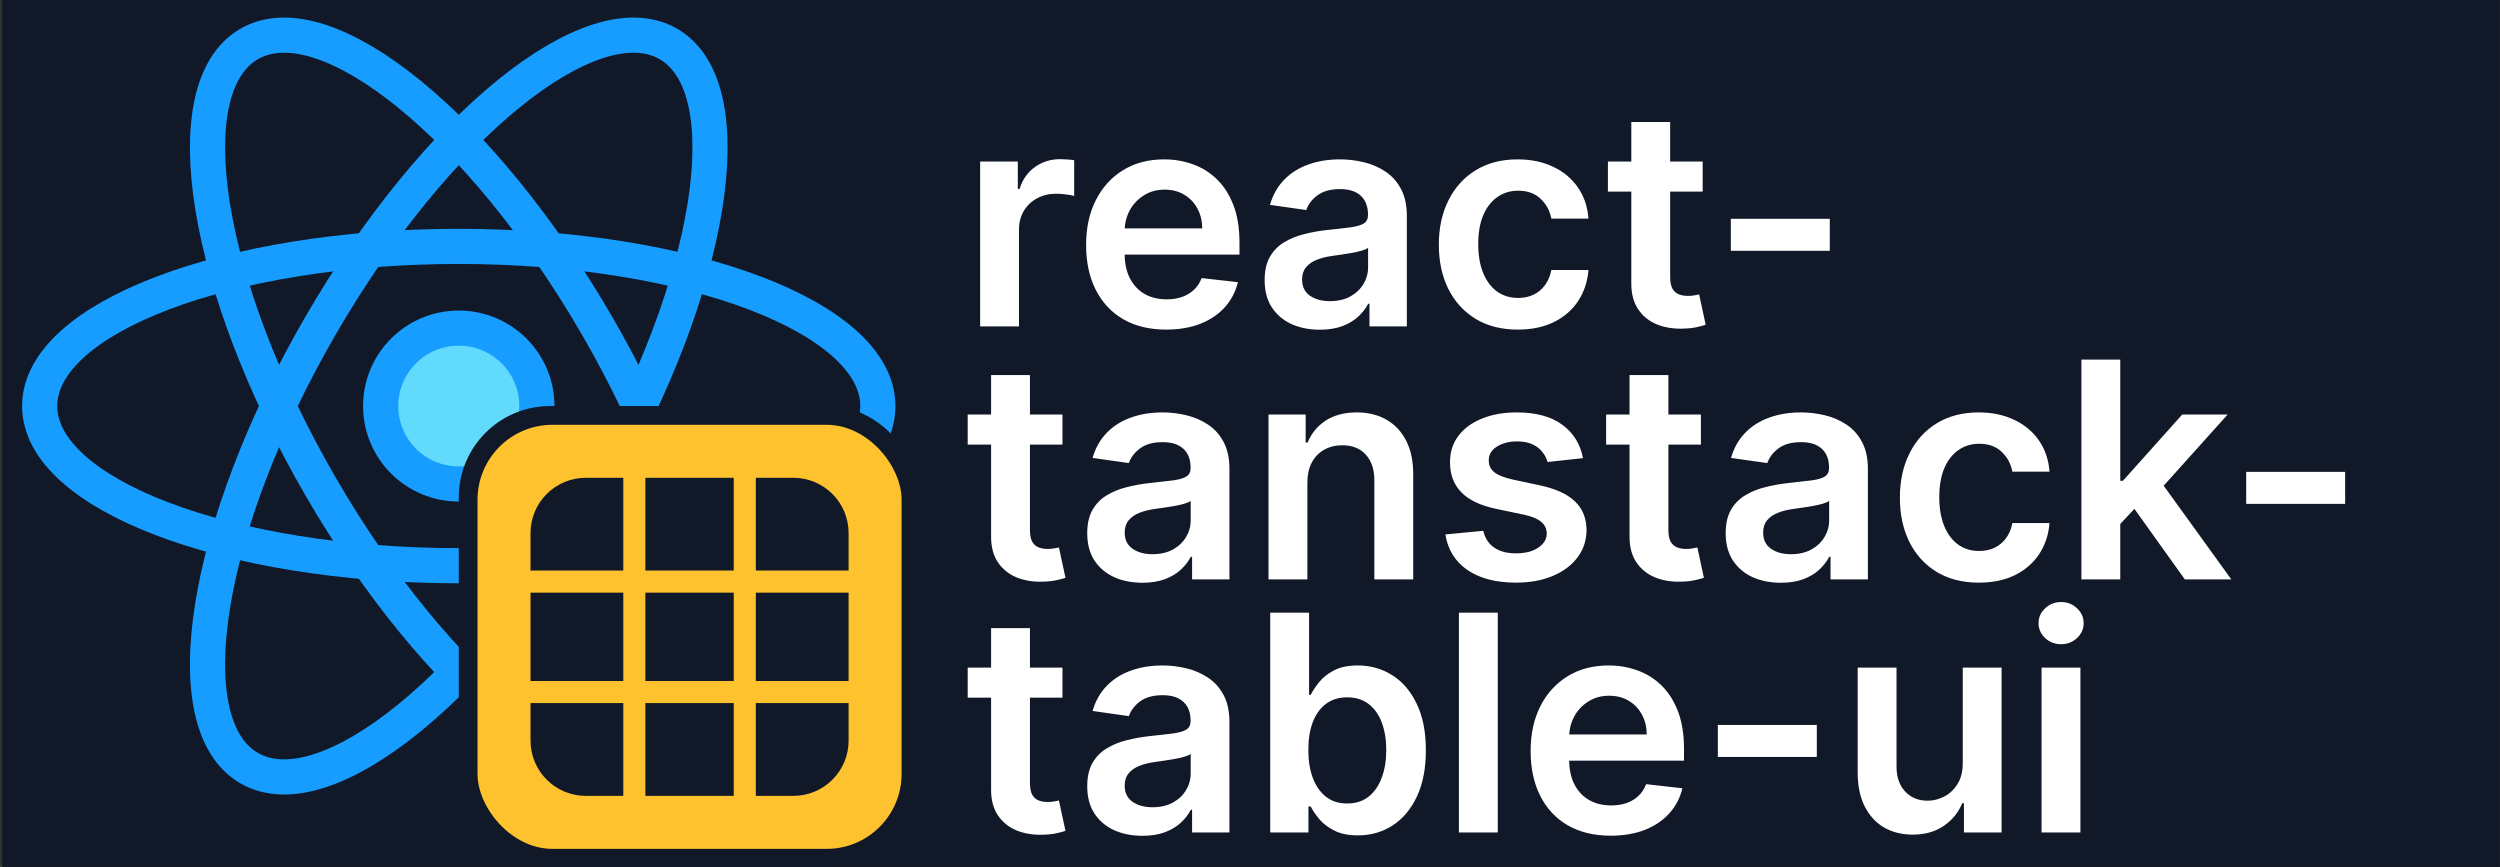 <svg width="1067" height="370" viewBox="0 0 1067 370" fill="none" xmlns="http://www.w3.org/2000/svg">
<rect x="0" y="0" width="1067" height="370" fill="#333333" stroke="none"/>
<g clip-path="url(#clip0_9_2)">
<rect width="1066" height="370" transform="translate(0.935)" fill="#111827"/>
<path d="M418.325 139.299V68.935H434.404V80.663H435.137C436.42 76.601 438.618 73.471 441.734 71.272C444.879 69.042 448.468 67.927 452.499 67.927C453.415 67.927 454.438 67.973 455.568 68.065C456.729 68.126 457.691 68.233 458.454 68.386V83.64C457.752 83.396 456.637 83.182 455.11 82.999C453.614 82.785 452.163 82.678 450.758 82.678C447.735 82.678 445.017 83.335 442.604 84.648C440.222 85.931 438.344 87.717 436.969 90.008C435.595 92.298 434.908 94.94 434.908 97.933V139.299H418.325ZM497.724 140.673C490.67 140.673 484.577 139.207 479.446 136.276C474.346 133.313 470.422 129.129 467.673 123.724C464.925 118.288 463.55 111.89 463.55 104.529C463.55 97.291 464.925 90.939 467.673 85.473C470.452 79.975 474.331 75.7 479.309 72.646C484.287 69.561 490.135 68.019 496.854 68.019C501.191 68.019 505.283 68.722 509.131 70.126C513.01 71.501 516.43 73.638 519.392 76.54C522.385 79.441 524.737 83.136 526.447 87.626C528.157 92.085 529.012 97.398 529.012 103.567V108.652H471.338V97.475H513.116C513.086 94.299 512.399 91.474 511.055 89C509.711 86.496 507.833 84.526 505.42 83.091C503.038 81.655 500.259 80.937 497.083 80.937C493.693 80.937 490.716 81.762 488.15 83.411C485.585 85.03 483.584 87.168 482.149 89.825C480.744 92.451 480.027 95.337 479.996 98.483V108.24C479.996 112.332 480.744 115.844 482.241 118.776C483.737 121.678 485.829 123.907 488.517 125.464C491.204 126.991 494.35 127.755 497.953 127.755C500.366 127.755 502.55 127.419 504.504 126.747C506.459 126.045 508.154 125.022 509.589 123.678C511.024 122.334 512.109 120.67 512.842 118.685L528.325 120.425C527.348 124.518 525.485 128.091 522.736 131.145C520.018 134.168 516.537 136.52 512.292 138.2C508.047 139.849 503.191 140.673 497.724 140.673ZM563.289 140.719C558.831 140.719 554.815 139.925 551.242 138.337C547.699 136.718 544.889 134.336 542.813 131.191C540.766 128.045 539.743 124.166 539.743 119.555C539.743 115.585 540.476 112.302 541.942 109.706C543.408 107.11 545.408 105.033 547.943 103.476C550.478 101.918 553.333 100.742 556.51 99.948C559.716 99.124 563.03 98.528 566.45 98.162C570.573 97.734 573.917 97.353 576.483 97.017C579.048 96.65 580.911 96.1 582.071 95.368C583.262 94.604 583.858 93.428 583.858 91.84V91.565C583.858 88.114 582.835 85.442 580.789 83.549C578.743 81.655 575.795 80.708 571.947 80.708C567.886 80.708 564.664 81.594 562.282 83.365C559.93 85.137 558.342 87.229 557.517 89.641L542.034 87.442C543.255 83.167 545.271 79.594 548.081 76.723C550.89 73.822 554.326 71.653 558.388 70.218C562.45 68.752 566.939 68.019 571.856 68.019C575.246 68.019 578.62 68.416 581.98 69.21C585.339 70.004 588.408 71.317 591.188 73.15C593.967 74.952 596.196 77.41 597.876 80.525C599.586 83.64 600.441 87.534 600.441 92.207V139.299H584.499V129.633H583.95C582.942 131.588 581.522 133.42 579.689 135.13C577.887 136.81 575.612 138.169 572.864 139.207C570.146 140.215 566.954 140.719 563.289 140.719ZM567.596 128.534C570.924 128.534 573.81 127.877 576.254 126.564C578.697 125.22 580.575 123.449 581.888 121.25C583.232 119.051 583.904 116.654 583.904 114.058V105.766C583.385 106.194 582.499 106.591 581.247 106.957C580.025 107.324 578.651 107.644 577.124 107.919C575.597 108.194 574.085 108.439 572.589 108.652C571.092 108.866 569.794 109.049 568.695 109.202C566.221 109.538 564.007 110.088 562.053 110.851C560.098 111.615 558.556 112.684 557.426 114.058C556.296 115.402 555.731 117.142 555.731 119.28C555.731 122.334 556.846 124.64 559.075 126.197C561.304 127.755 564.145 128.534 567.596 128.534ZM647.808 140.673C640.784 140.673 634.753 139.131 629.713 136.046C624.705 132.962 620.842 128.702 618.124 123.266C615.436 117.799 614.092 111.508 614.092 104.392C614.092 97.246 615.467 90.939 618.215 85.473C620.964 79.975 624.842 75.7 629.851 72.646C634.89 69.561 640.845 68.019 647.717 68.019C653.428 68.019 658.482 69.073 662.88 71.18C667.308 73.257 670.835 76.204 673.462 80.021C676.088 83.808 677.585 88.236 677.951 93.306H662.101C661.46 89.916 659.933 87.091 657.52 84.831C655.138 82.541 651.946 81.395 647.946 81.395C644.556 81.395 641.578 82.312 639.013 84.144C636.447 85.946 634.447 88.542 633.012 91.932C631.607 95.322 630.905 99.383 630.905 104.117C630.905 108.912 631.607 113.035 633.012 116.486C634.417 119.906 636.386 122.548 638.921 124.411C641.487 126.243 644.495 127.159 647.946 127.159C650.389 127.159 652.572 126.701 654.496 125.785C656.451 124.838 658.085 123.479 659.398 121.708C660.711 119.937 661.612 117.784 662.101 115.249H677.951C677.554 120.227 676.088 124.64 673.553 128.488C671.019 132.305 667.568 135.298 663.2 137.467C658.833 139.604 653.702 140.673 647.808 140.673ZM726.704 68.935V81.762H686.254V68.935H726.704ZM696.241 52.077H712.824V118.135C712.824 120.364 713.16 122.075 713.831 123.266C714.534 124.426 715.45 125.22 716.58 125.648C717.71 126.075 718.962 126.289 720.336 126.289C721.375 126.289 722.322 126.213 723.177 126.06C724.062 125.907 724.734 125.77 725.192 125.648L727.987 138.612C727.101 138.917 725.834 139.253 724.184 139.62C722.566 139.986 720.581 140.2 718.229 140.261C714.076 140.383 710.335 139.757 707.006 138.383C703.677 136.978 701.035 134.81 699.081 131.878C697.157 128.946 696.21 125.281 696.241 120.883V52.077ZM780.954 93.398V107.049H738.718V93.398H780.954ZM453.461 176.935V189.762H413.011V176.935H453.461ZM422.997 160.077H439.58V226.135C439.58 228.364 439.916 230.075 440.588 231.266C441.291 232.426 442.207 233.22 443.337 233.648C444.467 234.075 445.719 234.289 447.093 234.289C448.132 234.289 449.078 234.213 449.933 234.06C450.819 233.907 451.491 233.77 451.949 233.648L454.743 246.612C453.858 246.917 452.59 247.253 450.941 247.62C449.323 247.986 447.338 248.2 444.986 248.261C440.833 248.383 437.091 247.757 433.763 246.383C430.434 244.978 427.792 242.81 425.838 239.878C423.914 236.946 422.967 233.281 422.997 228.883V160.077ZM487.578 248.719C483.119 248.719 479.103 247.925 475.53 246.337C471.987 244.718 469.177 242.336 467.101 239.191C465.054 236.045 464.031 232.166 464.031 227.555C464.031 223.585 464.764 220.302 466.23 217.706C467.696 215.11 469.697 213.033 472.231 211.476C474.766 209.918 477.622 208.742 480.798 207.948C484.004 207.124 487.318 206.528 490.738 206.162C494.861 205.734 498.205 205.353 500.771 205.017C503.336 204.65 505.199 204.1 506.36 203.367C507.551 202.604 508.146 201.428 508.146 199.84V199.565C508.146 196.114 507.123 193.442 505.077 191.549C503.031 189.655 500.084 188.708 496.236 188.708C492.174 188.708 488.952 189.594 486.57 191.365C484.218 193.137 482.63 195.229 481.806 197.641L466.322 195.442C467.543 191.167 469.559 187.594 472.369 184.723C475.178 181.822 478.614 179.653 482.676 178.218C486.738 176.752 491.227 176.019 496.144 176.019C499.534 176.019 502.909 176.416 506.268 177.21C509.627 178.004 512.697 179.317 515.476 181.15C518.255 182.952 520.484 185.41 522.164 188.525C523.874 191.64 524.729 195.534 524.729 200.207V247.299H508.787V237.633H508.238C507.23 239.588 505.81 241.42 503.977 243.13C502.176 244.81 499.9 246.169 497.152 247.207C494.434 248.215 491.242 248.719 487.578 248.719ZM491.884 236.534C495.212 236.534 498.099 235.877 500.542 234.564C502.985 233.22 504.863 231.449 506.176 229.25C507.52 227.051 508.192 224.654 508.192 222.058V213.766C507.673 214.194 506.787 214.591 505.535 214.957C504.313 215.324 502.939 215.644 501.412 215.919C499.885 216.194 498.373 216.439 496.877 216.652C495.38 216.866 494.083 217.049 492.983 217.202C490.509 217.538 488.295 218.088 486.341 218.851C484.386 219.615 482.844 220.684 481.714 222.058C480.584 223.402 480.019 225.142 480.019 227.28C480.019 230.334 481.134 232.64 483.363 234.197C485.592 235.755 488.433 236.534 491.884 236.534ZM557.987 206.07V247.299H541.404V176.935H557.254V188.892H558.079C559.697 184.952 562.278 181.822 565.82 179.501C569.394 177.18 573.807 176.019 579.059 176.019C583.915 176.019 588.145 177.057 591.749 179.134C595.383 181.211 598.193 184.219 600.178 188.159C602.193 192.098 603.186 196.878 603.155 202.497V247.299H586.572V205.062C586.572 200.359 585.351 196.679 582.907 194.022C580.495 191.365 577.151 190.037 572.875 190.037C569.974 190.037 567.393 190.678 565.133 191.961C562.904 193.213 561.148 195.03 559.865 197.412C558.613 199.794 557.987 202.68 557.987 206.07ZM675.626 195.534L660.509 197.183C660.081 195.656 659.333 194.221 658.264 192.877C657.226 191.533 655.821 190.449 654.05 189.625C652.279 188.8 650.11 188.388 647.545 188.388C644.094 188.388 641.193 189.136 638.841 190.632C636.52 192.129 635.375 194.068 635.405 196.45C635.375 198.496 636.123 200.161 637.65 201.443C639.208 202.726 641.773 203.78 645.346 204.604L657.348 207.17C664.006 208.605 668.953 210.88 672.19 213.995C675.458 217.11 677.107 221.187 677.138 226.227C677.107 230.655 675.809 234.564 673.244 237.954C670.709 241.313 667.182 243.94 662.662 245.833C658.142 247.727 652.95 248.673 647.087 248.673C638.475 248.673 631.542 246.871 626.289 243.268C621.036 239.633 617.906 234.579 616.898 228.105L633.069 226.547C633.802 229.723 635.36 232.121 637.742 233.739C640.124 235.358 643.224 236.167 647.041 236.167C650.981 236.167 654.141 235.358 656.524 233.739C658.936 232.121 660.143 230.12 660.143 227.738C660.143 225.723 659.364 224.058 657.806 222.745C656.279 221.432 653.897 220.424 650.66 219.722L638.658 217.202C631.909 215.797 626.915 213.43 623.678 210.102C620.441 206.742 618.837 202.497 618.868 197.366C618.837 193.03 620.013 189.273 622.395 186.097C624.808 182.891 628.152 180.417 632.428 178.676C636.734 176.905 641.697 176.019 647.316 176.019C655.562 176.019 662.051 177.775 666.785 181.287C671.549 184.799 674.496 189.548 675.626 195.534ZM725.948 176.935V189.762H685.498V176.935H725.948ZM695.485 160.077H712.068V226.135C712.068 228.364 712.404 230.075 713.076 231.266C713.778 232.426 714.694 233.22 715.824 233.648C716.954 234.075 718.206 234.289 719.581 234.289C720.619 234.289 721.566 234.213 722.421 234.06C723.306 233.907 723.978 233.77 724.436 233.648L727.231 246.612C726.345 246.917 725.078 247.253 723.429 247.62C721.81 247.986 719.825 248.2 717.473 248.261C713.32 248.383 709.579 247.757 706.25 246.383C702.921 244.978 700.279 242.81 698.325 239.878C696.401 236.946 695.454 233.281 695.485 228.883V160.077ZM760.065 248.719C755.606 248.719 751.59 247.925 748.017 246.337C744.474 244.718 741.665 242.336 739.588 239.191C737.542 236.045 736.519 232.166 736.519 227.555C736.519 223.585 737.252 220.302 738.718 217.706C740.183 215.11 742.184 213.033 744.719 211.476C747.253 209.918 750.109 208.742 753.285 207.948C756.492 207.124 759.805 206.528 763.226 206.162C767.349 205.734 770.693 205.353 773.258 205.017C775.823 204.65 777.686 204.1 778.847 203.367C780.038 202.604 780.633 201.428 780.633 199.84V199.565C780.633 196.114 779.61 193.442 777.564 191.549C775.518 189.655 772.571 188.708 768.723 188.708C764.661 188.708 761.439 189.594 759.057 191.365C756.705 193.137 755.117 195.229 754.293 197.641L738.809 195.442C740.031 191.167 742.046 187.594 744.856 184.723C747.666 181.822 751.101 179.653 755.163 178.218C759.225 176.752 763.714 176.019 768.631 176.019C772.021 176.019 775.396 176.416 778.755 177.21C782.115 178.004 785.184 179.317 787.963 181.15C790.742 182.952 792.971 185.41 794.651 188.525C796.361 191.64 797.216 195.534 797.216 200.207V247.299H781.275V237.633H780.725C779.717 239.588 778.297 241.42 776.465 243.13C774.663 244.81 772.388 246.169 769.639 247.207C766.921 248.215 763.73 248.719 760.065 248.719ZM764.371 236.534C767.7 236.534 770.586 235.877 773.029 234.564C775.472 233.22 777.35 231.449 778.664 229.25C780.007 227.051 780.679 224.654 780.679 222.058V213.766C780.16 214.194 779.274 214.591 778.022 214.957C776.801 215.324 775.426 215.644 773.899 215.919C772.372 216.194 770.861 216.439 769.364 216.652C767.868 216.866 766.57 217.049 765.47 217.202C762.997 217.538 760.783 218.088 758.828 218.851C756.873 219.615 755.331 220.684 754.201 222.058C753.071 223.402 752.506 225.142 752.506 227.28C752.506 230.334 753.621 232.64 755.85 234.197C758.08 235.755 760.92 236.534 764.371 236.534ZM844.584 248.673C837.56 248.673 831.528 247.131 826.489 244.046C821.48 240.962 817.617 236.702 814.899 231.266C812.212 225.799 810.868 219.508 810.868 212.392C810.868 205.246 812.242 198.939 814.991 193.473C817.739 187.975 821.618 183.7 826.626 180.646C831.665 177.561 837.621 176.019 844.492 176.019C850.203 176.019 855.257 177.073 859.655 179.18C864.083 181.257 867.611 184.204 870.237 188.021C872.864 191.808 874.36 196.236 874.726 201.306H858.876C858.235 197.916 856.708 195.091 854.295 192.831C851.913 190.541 848.722 189.396 844.721 189.396C841.331 189.396 838.354 190.312 835.788 192.144C833.223 193.946 831.223 196.542 829.787 199.932C828.382 203.322 827.68 207.383 827.68 212.117C827.68 216.912 828.382 221.035 829.787 224.486C831.192 227.906 833.162 230.548 835.697 232.411C838.262 234.243 841.27 235.159 844.721 235.159C847.164 235.159 849.348 234.701 851.272 233.785C853.226 232.838 854.86 231.479 856.174 229.708C857.487 227.937 858.388 225.784 858.876 223.249H874.726C874.329 228.227 872.864 232.64 870.329 236.488C867.794 240.305 864.343 243.298 859.976 245.467C855.609 247.604 850.478 248.673 844.584 248.673ZM903.461 225.219L903.415 205.2H906.072L931.359 176.935H950.736L919.631 211.567H916.196L903.461 225.219ZM888.343 247.299V153.481H904.926V247.299H888.343ZM932.504 247.299L909.599 215.278L920.777 203.597L952.339 247.299H932.504ZM1000.91 201.398V215.049H958.673V201.398H1000.91ZM453.461 284.935V297.762H413.011V284.935H453.461ZM422.997 268.077H439.58V334.135C439.58 336.364 439.916 338.075 440.588 339.266C441.291 340.426 442.207 341.22 443.337 341.648C444.467 342.075 445.719 342.289 447.093 342.289C448.132 342.289 449.078 342.213 449.933 342.06C450.819 341.907 451.491 341.77 451.949 341.648L454.743 354.612C453.858 354.917 452.59 355.253 450.941 355.62C449.323 355.986 447.338 356.2 444.986 356.261C440.833 356.383 437.091 355.757 433.763 354.383C430.434 352.978 427.792 350.81 425.838 347.878C423.914 344.946 422.967 341.281 422.997 336.883V268.077ZM487.578 356.719C483.119 356.719 479.103 355.925 475.53 354.337C471.987 352.718 469.177 350.336 467.101 347.191C465.054 344.045 464.031 340.166 464.031 335.555C464.031 331.585 464.764 328.302 466.23 325.706C467.696 323.11 469.697 321.033 472.231 319.476C474.766 317.918 477.622 316.742 480.798 315.948C484.004 315.124 487.318 314.528 490.738 314.162C494.861 313.734 498.205 313.353 500.771 313.017C503.336 312.65 505.199 312.1 506.36 311.367C507.551 310.604 508.146 309.428 508.146 307.84V307.565C508.146 304.114 507.123 301.442 505.077 299.549C503.031 297.655 500.084 296.708 496.236 296.708C492.174 296.708 488.952 297.594 486.57 299.365C484.218 301.137 482.63 303.229 481.806 305.641L466.322 303.442C467.543 299.167 469.559 295.594 472.369 292.723C475.178 289.822 478.614 287.653 482.676 286.218C486.738 284.752 491.227 284.019 496.144 284.019C499.534 284.019 502.909 284.416 506.268 285.21C509.627 286.004 512.697 287.317 515.476 289.15C518.255 290.952 520.484 293.41 522.164 296.525C523.874 299.64 524.729 303.534 524.729 308.207V355.299H508.787V345.633H508.238C507.23 347.588 505.81 349.42 503.977 351.13C502.176 352.81 499.9 354.169 497.152 355.207C494.434 356.215 491.242 356.719 487.578 356.719ZM491.884 344.534C495.212 344.534 498.099 343.877 500.542 342.564C502.985 341.22 504.863 339.449 506.176 337.25C507.52 335.051 508.192 332.654 508.192 330.058V321.766C507.673 322.194 506.787 322.591 505.535 322.957C504.313 323.324 502.939 323.644 501.412 323.919C499.885 324.194 498.373 324.439 496.877 324.652C495.38 324.866 494.083 325.049 492.983 325.202C490.509 325.538 488.295 326.088 486.341 326.851C484.386 327.615 482.844 328.684 481.714 330.058C480.584 331.402 480.019 333.142 480.019 335.28C480.019 338.334 481.134 340.64 483.363 342.197C485.592 343.755 488.433 344.534 491.884 344.534ZM542.137 355.299V261.481H558.72V296.571H559.407C560.262 294.861 561.469 293.044 563.026 291.12C564.584 289.165 566.691 287.501 569.348 286.126C572.005 284.722 575.395 284.019 579.518 284.019C584.954 284.019 589.855 285.409 594.222 288.188C598.62 290.936 602.102 295.013 604.667 300.419C607.263 305.794 608.561 312.391 608.561 320.209C608.561 327.935 607.293 334.501 604.759 339.907C602.224 345.312 598.773 349.435 594.406 352.276C590.038 355.116 585.091 356.536 579.563 356.536C575.532 356.536 572.188 355.864 569.531 354.52C566.874 353.176 564.736 351.558 563.118 349.664C561.53 347.74 560.293 345.923 559.407 344.213H558.445V355.299H542.137ZM558.399 320.117C558.399 324.668 559.041 328.653 560.323 332.073C561.636 335.494 563.515 338.166 565.958 340.09C568.432 341.984 571.424 342.93 574.937 342.93C578.601 342.93 581.671 341.953 584.144 339.999C586.618 338.013 588.481 335.311 589.733 331.89C591.016 328.439 591.657 324.515 591.657 320.117C591.657 315.75 591.031 311.871 589.779 308.481C588.527 305.092 586.664 302.435 584.19 300.511C581.716 298.587 578.632 297.625 574.937 297.625C571.394 297.625 568.386 298.556 565.912 300.419C563.438 302.282 561.56 304.893 560.277 308.252C559.025 311.612 558.399 315.567 558.399 320.117ZM639.242 261.481V355.299H622.659V261.481H639.242ZM687.445 356.673C680.39 356.673 674.298 355.207 669.167 352.276C664.067 349.313 660.143 345.129 657.394 339.724C654.645 334.288 653.271 327.89 653.271 320.529C653.271 313.291 654.645 306.939 657.394 301.473C660.173 295.975 664.052 291.7 669.03 288.646C674.008 285.561 679.856 284.019 686.575 284.019C690.911 284.019 695.004 284.722 698.852 286.126C702.73 287.501 706.151 289.638 709.113 292.54C712.106 295.441 714.458 299.136 716.168 303.626C717.878 308.084 718.733 313.398 718.733 319.567V324.652H661.059V313.475H702.837C702.807 310.299 702.119 307.474 700.776 305C699.432 302.496 697.554 300.526 695.141 299.09C692.759 297.655 689.98 296.937 686.804 296.937C683.414 296.937 680.436 297.762 677.871 299.411C675.306 301.03 673.305 303.168 671.87 305.825C670.465 308.451 669.747 311.337 669.717 314.483V324.24C669.717 328.332 670.465 331.844 671.961 334.776C673.458 337.678 675.55 339.907 678.237 341.464C680.925 342.991 684.07 343.755 687.674 343.755C690.087 343.755 692.27 343.419 694.225 342.747C696.179 342.045 697.874 341.022 699.31 339.678C700.745 338.334 701.829 336.67 702.562 334.685L718.046 336.425C717.069 340.518 715.206 344.091 712.457 347.145C709.739 350.168 706.258 352.52 702.013 354.2C697.768 355.849 692.912 356.673 687.445 356.673ZM775.411 309.398V323.049H733.175V309.398H775.411ZM837.701 325.706V284.935H854.284V355.299H838.205V342.793H837.472C835.884 346.733 833.273 349.954 829.638 352.459C826.035 354.963 821.591 356.215 816.308 356.215C811.696 356.215 807.619 355.192 804.076 353.146C800.564 351.069 797.816 348.061 795.831 344.121C793.846 340.151 792.853 335.356 792.853 329.737V284.935H809.436V327.172C809.436 331.631 810.658 335.173 813.101 337.8C815.544 340.426 818.751 341.739 822.721 341.739C825.164 341.739 827.531 341.144 829.822 339.953C832.112 338.762 833.99 336.99 835.456 334.639C836.953 332.257 837.701 329.279 837.701 325.706ZM871.337 355.299V284.935H887.92V355.299H871.337ZM879.674 274.949C877.047 274.949 874.788 274.078 872.894 272.338C871.001 270.566 870.054 268.444 870.054 265.97C870.054 263.466 871.001 261.343 872.894 259.603C874.788 257.831 877.047 256.946 879.674 256.946C882.331 256.946 884.591 257.831 886.454 259.603C888.347 261.343 889.294 263.466 889.294 265.97C889.294 268.444 888.347 270.566 886.454 272.338C884.591 274.078 882.331 274.949 879.674 274.949Z" fill="white"/>
<path d="M195.804 206.558C214.214 206.558 229.139 191.668 229.139 173.299C229.139 154.93 214.214 140.04 195.804 140.04C177.394 140.04 162.469 154.93 162.469 173.299C162.469 191.668 177.394 206.558 195.804 206.558Z" fill="#61DAFB"/>
<path d="M195.804 206.558C214.214 206.558 229.139 191.668 229.139 173.299C229.139 154.93 214.214 140.04 195.804 140.04C177.394 140.04 162.469 154.93 162.469 173.299C162.469 191.668 177.394 206.558 195.804 206.558Z" stroke="#179DFF" stroke-width="15"/>
<path d="M195.804 241.44C294.591 241.44 374.674 210.932 374.674 173.299C374.674 135.666 294.591 105.158 195.804 105.158C97.017 105.158 16.935 135.666 16.935 173.299C16.935 210.932 97.017 241.44 195.804 241.44Z" stroke="#179DFF" stroke-width="15"/>
<path d="M136.658 207.369C186.052 292.728 252.574 346.67 285.239 327.854C317.904 309.037 304.343 224.587 254.95 139.229C205.556 53.87 139.035 -0.072 106.369 18.744C73.704 37.561 87.265 122.011 136.658 207.369Z" stroke="#179DFF" stroke-width="15"/>
<path d="M136.658 139.229C87.265 224.587 73.704 309.037 106.369 327.854C139.035 346.67 205.556 292.728 254.95 207.369C304.343 122.011 317.904 37.561 285.239 18.744C252.574 -0.072 186.052 53.87 136.658 139.229Z" stroke="#179DFF" stroke-width="15"/>
<rect x="195.804" y="173.299" width="197" height="197" rx="39" fill="#111827"/>
<rect x="203.804" y="181.299" width="181" height="181" rx="32" fill="#FDC22D"/>
<path d="M249.997 203.924C243.746 203.924 237.752 206.407 233.332 210.827C228.912 215.247 226.429 221.241 226.429 227.492V243.518H266.023V203.924H249.997ZM275.45 203.924V243.518H313.158V203.924H275.45ZM266.023 252.945H226.429V290.653H266.023V252.945ZM275.45 290.653V252.945H313.158V290.653H275.45ZM266.023 300.08H226.429V316.106C226.429 322.357 228.912 328.351 233.332 332.771C237.752 337.191 243.746 339.674 249.997 339.674H266.023V300.08ZM275.45 339.674H313.158V300.08H275.45V339.674ZM322.585 339.674V300.08H362.179V316.106C362.179 322.357 359.696 328.351 355.276 332.771C350.857 337.191 344.862 339.674 338.611 339.674H322.585ZM362.179 252.945V290.653H322.585V252.945H362.179ZM362.179 243.518V227.492C362.179 221.241 359.696 215.247 355.276 210.827C350.857 206.407 344.862 203.924 338.611 203.924H322.585V243.518H362.179Z" fill="#111827"/>
</g>
<defs>
<clipPath id="clip0_9_2">
<rect width="1066" height="370" fill="white" transform="translate(0.935)"/>
</clipPath>
</defs>
</svg>
